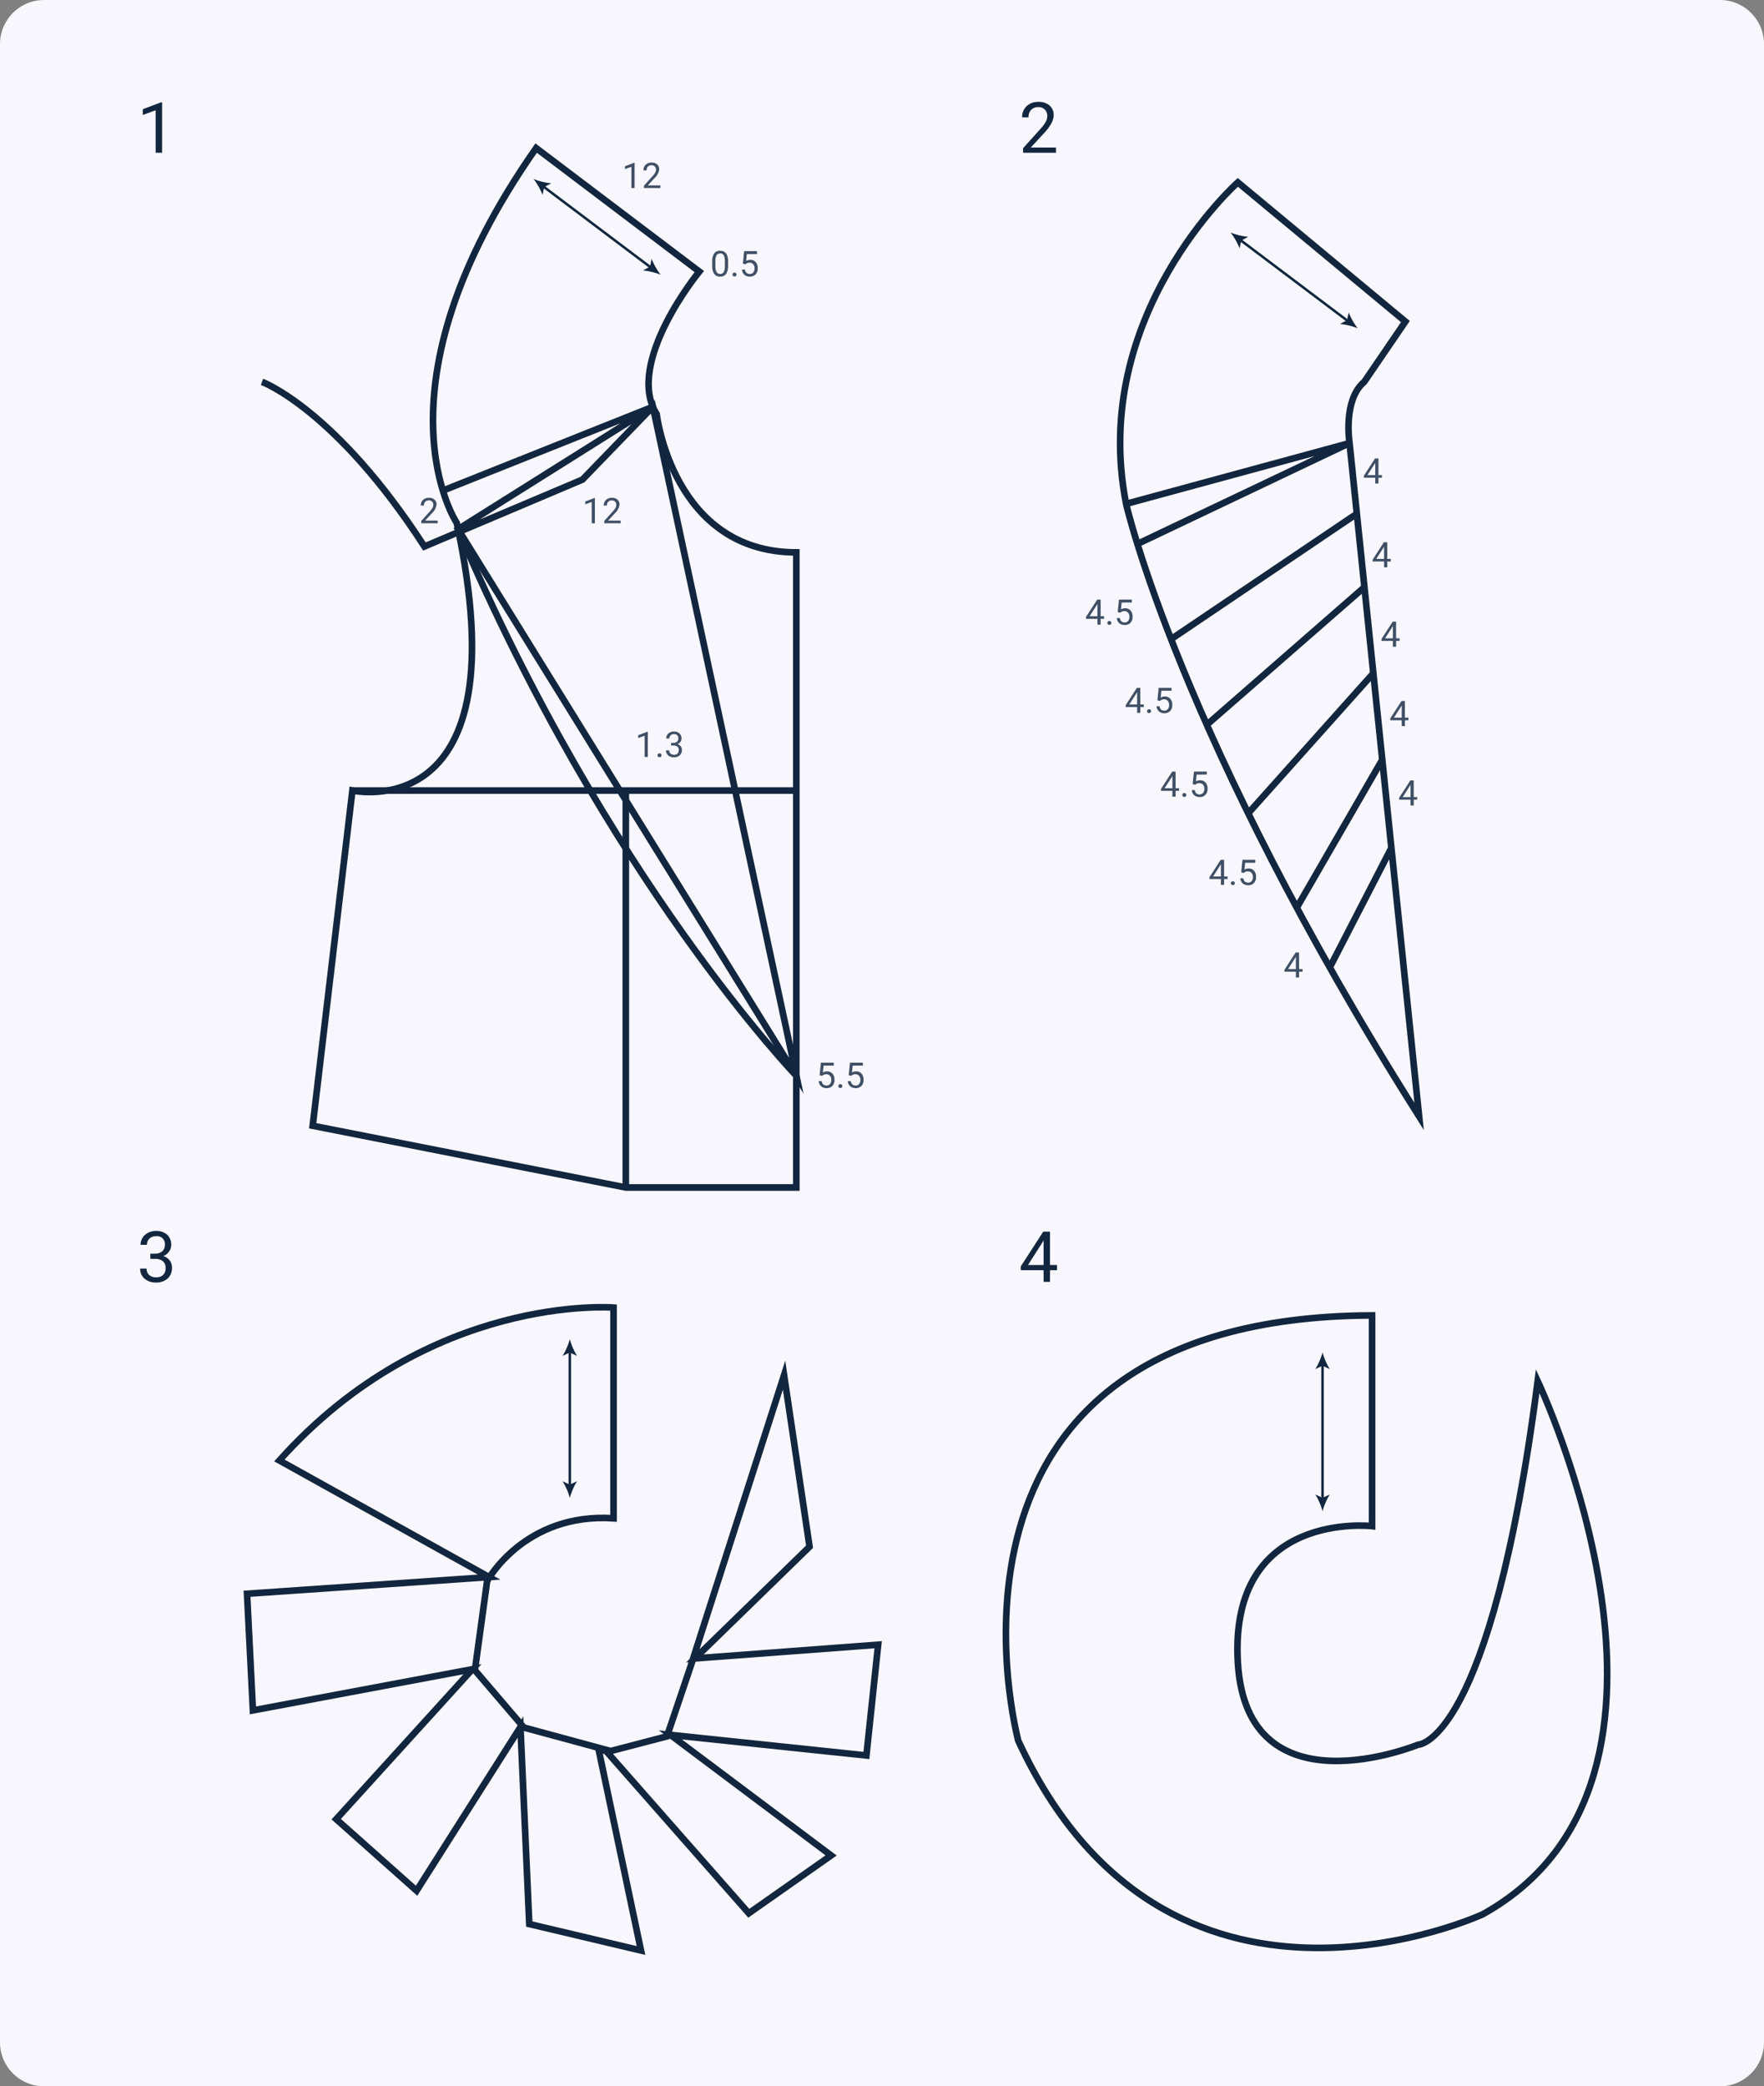 <svg xmlns="http://www.w3.org/2000/svg" width="400" height="473.034" viewBox="0 0 400 473.034">
  <rect x="0" y="0" width="400" height="473.034" fill="#808080" stroke="none"/>
  <g id="Grupo_1102537" data-name="Grupo 1102537" transform="translate(-180 -6851.369)">
    <g id="Grupo_1102536" data-name="Grupo 1102536">
      <g id="Grupo_1102535" data-name="Grupo 1102535">
        <path id="Trazado_893357" data-name="Trazado 893357" d="M10,0H390a10,10,0,0,1,10,10V463.034a10,10,0,0,1-10,10H10a10,10,0,0,1-10-10V10A10,10,0,0,1,10,0Z" transform="translate(180 6851.369)" fill="#f8f7fd"/>
        <path id="Trazado_892614" data-name="Trazado 892614" d="M103.08,28.711s-17,20.667-9.667,32.333c0,0,3.667,31.334,31.667,31.334v144H86.413l-71-14,9-76S63.08,155.044,48.08,85.711c0,0-20.333-30.333,18-85Z" transform="translate(235.494 6884.232)" fill="none" stroke="#12263f" stroke-miterlimit="10" stroke-width="1.5"/>
        <path id="Trazado_892615" data-name="Trazado 892615" d="M3.913,53.711S20.58,59.878,40.746,91.044L76.58,75.878,92.549,59.372,125.08,211.044,48.379,87.122l44.17-27.75-47.62,19" transform="translate(235.494 6884.232)" fill="none" stroke="#12263f" stroke-miterlimit="10" stroke-width="1.5"/>
        <path id="Trazado_892616" data-name="Trazado 892616" d="M125.08,211.044s-42.9-44.511-76.7-123.922" transform="translate(235.494 6884.232)" fill="none" stroke="#12263f" stroke-miterlimit="10" stroke-width="1.5"/>
        <path id="Trazado_893380" data-name="Trazado 893380" d="M0,0H100.667" transform="translate(259.907 7030.61)" fill="none" stroke="#12263f" stroke-width="1.5"/>
        <path id="Trazado_893381" data-name="Trazado 893381" d="M0,90V0" transform="translate(321.907 7030.61)" fill="none" stroke="#12263f" stroke-width="1.5"/>
        <path id="Trazado_892617" data-name="Trazado 892617" d="M263.191,40.044l-38-31.556s-33.778,30-25.333,72.889c0,0,12,52.889,66.444,138.889L250.524,67.6s-1.555-9.778,3.334-13.889Z" transform="translate(235.494 6884.232)" fill="none" stroke="#12263f" stroke-miterlimit="10" stroke-width="1.5"/>
        <path id="Trazado_893383" data-name="Trazado 893383" d="M0,27.1,13.972,0" transform="translate(481.532 7043.618)" fill="none" stroke="#12263f" stroke-width="1.5"/>
        <path id="Trazado_893384" data-name="Trazado 893384" d="M19.385,0,0,33.542" transform="translate(474.053 7023.625)" fill="none" stroke="#12263f" stroke-width="1.5"/>
        <path id="Trazado_893382" data-name="Trazado 893382" d="M0,31.746,28.372,0" transform="translate(463.04 7004.025)" fill="none" stroke="#12263f" stroke-width="1.5"/>
        <path id="Trazado_893377" data-name="Trazado 893377" d="M35.738,0,0,31.2" transform="translate(453.656 6984.495)" fill="none" stroke="#12263f" stroke-width="1.5"/>
        <path id="Trazado_893378" data-name="Trazado 893378" d="M0,28.44,42.122,0" transform="translate(445.551 6967.846)" fill="none" stroke="#12263f" stroke-width="1.5"/>
        <path id="Trazado_892618" data-name="Trazado 892618" d="M199.857,81.378,250.524,67.6l-48.1,22.867" transform="translate(235.494 6884.232)" fill="none" stroke="#12263f" stroke-miterlimit="10" stroke-width="1.5"/>
        <path id="Trazado_892619" data-name="Trazado 892619" d="M83.635,329.378V281.6s-41.778-3.333-75.778,34.667l47.556,26.444L.524,346.489l1.333,26.445L51.635,363.6l-30.889,34,18.222,16.222,23.556-37.111,2,44.667,25.333,6L80.3,382.045h1.555L114.3,418.934l18.666-13.112L96.524,378.489l44.444,4.667,2.667-25.111-41.556,3.111,26-25.334L122.3,296.934l-21.111,65.777-5.445,16.111-12.778,3.334L63.3,376.822l-11.111-13L54.968,343.6S63.413,328.045,83.635,329.378Z" transform="translate(235.494 6866.232)" fill="none" stroke="#12263f" stroke-miterlimit="10" stroke-width="1.5"/>
        <path id="Trazado_892620" data-name="Trazado 892620" d="M255.635,283.378v47.778s-32.444-3.778-30.444,30.889,40.888,18.666,40.888,18.666,16.445,0,27.112-82.444c0,0,42.666,90.222-12.445,120.889,0,0-71.778,33.333-105.333-39.334C175.413,379.822,149.413,283.822,255.635,283.378Z" transform="translate(235.494 6866.232)" fill="none" stroke="#12263f" stroke-miterlimit="10" stroke-width="1.5"/>
        <path id="Trazado_893387" data-name="Trazado 893387" d="M0,0H.573V30.657H0Z" transform="translate(308.922 7157.672)" fill="#12263f"/>
        <path id="Trazado_892503" data-name="Trazado 892503" d="M46.192,17.3a14.814,14.814,0,0,1-1.635,3.784l1.635-.762,1.634.762A14.793,14.793,0,0,1,46.192,17.3" transform="translate(263.017 7137.701)" fill="#12263f"/>
        <path id="Trazado_892504" data-name="Trazado 892504" d="M46.192,196.952a14.814,14.814,0,0,0-1.635-3.784l1.635.762,1.634-.762a14.793,14.793,0,0,0-1.634,3.784" transform="translate(263.017 6994.048)" fill="#12263f"/>
        <path id="Trazado_893388" data-name="Trazado 893388" d="M0,0H.573V30.657H0Z" transform="translate(479.611 7160.672)" fill="#12263f"/>
        <path id="Trazado_892503-2" data-name="Trazado 892503" d="M46.192,17.3a14.814,14.814,0,0,1-1.635,3.784l1.635-.762,1.634.762A14.793,14.793,0,0,1,46.192,17.3" transform="translate(433.706 7140.701)" fill="#12263f"/>
        <path id="Trazado_892504-2" data-name="Trazado 892504" d="M46.192,196.952a14.814,14.814,0,0,0-1.635-3.784l1.635.762,1.634-.762a14.793,14.793,0,0,0-1.634,3.784" transform="translate(433.706 6997.048)" fill="#12263f"/>
        <path id="Trazado_893386" data-name="Trazado 893386" d="M0,0H.573V30.657H0Z" transform="matrix(0.602, -0.799, 0.799, 0.602, 460.994, 6905.947)" fill="#12263f"/>
        <path id="Trazado_892503-3" data-name="Trazado 892503" d="M46.192,17.3a14.814,14.814,0,0,1-1.635,3.784l1.635-.762,1.634.762A14.793,14.793,0,0,1,46.192,17.3" transform="matrix(0.602, -0.799, 0.799, 0.602, 417.417, 6930.59)" fill="#12263f"/>
        <path id="Trazado_892504-3" data-name="Trazado 892504" d="M46.192,196.952a14.814,14.814,0,0,0-1.635-3.784l1.635.762,1.634-.762a14.793,14.793,0,0,0-1.634,3.784" transform="matrix(0.602, -0.799, 0.799, 0.602, 302.691, 6844.138)" fill="#12263f"/>
        <path id="Trazado_893385" data-name="Trazado 893385" d="M0,0H.573V30.657H0Z" transform="matrix(0.602, -0.799, 0.799, 0.602, 302.936, 6893.81)" fill="#12263f"/>
        <path id="Trazado_892503-4" data-name="Trazado 892503" d="M46.192,17.3a14.814,14.814,0,0,1-1.635,3.784l1.635-.762,1.634.762A14.793,14.793,0,0,1,46.192,17.3" transform="matrix(0.602, -0.799, 0.799, 0.602, 259.36, 6918.452)" fill="#12263f"/>
        <path id="Trazado_892504-4" data-name="Trazado 892504" d="M46.192,196.952a14.814,14.814,0,0,0-1.635-3.784l1.635.762,1.634-.762a14.793,14.793,0,0,0-1.634,3.784" transform="matrix(0.602, -0.799, 0.799, 0.602, 144.634, 6832)" fill="#12263f"/>
        <path id="Trazado_893375" data-name="Trazado 893375" d="M5.7,0H4.242V-9.633L1.328-8.562V-9.875L5.469-11.43H5.7Z" transform="translate(211.051 6886)" fill="#12263f"/>
        <path id="Trazado_893363" data-name="Trazado 893363" d="M3.047-6.391H4.133A2.387,2.387,0,0,0,5.742-6.93a1.8,1.8,0,0,0,.586-1.414,1.764,1.764,0,0,0-1.992-2,2.072,2.072,0,0,0-1.5.535,1.873,1.873,0,0,0-.559,1.418H.836a2.9,2.9,0,0,1,.988-2.246,3.6,3.6,0,0,1,2.512-.895,3.558,3.558,0,0,1,2.523.852,3.076,3.076,0,0,1,.914,2.367,2.5,2.5,0,0,1-.48,1.438A2.9,2.9,0,0,1,5.984-5.836a2.8,2.8,0,0,1,1.449.984,2.734,2.734,0,0,1,.512,1.68,3.1,3.1,0,0,1-1,2.43,3.745,3.745,0,0,1-2.6.9A3.844,3.844,0,0,1,1.738-.711,2.877,2.877,0,0,1,.734-3H2.188a1.859,1.859,0,0,0,.586,1.438,2.229,2.229,0,0,0,1.57.539,2.187,2.187,0,0,0,1.6-.547A2.108,2.108,0,0,0,6.5-3.141a1.912,1.912,0,0,0-.609-1.523,2.655,2.655,0,0,0-1.758-.547H3.047Z" transform="translate(211.051 7142)" fill="#12263f"/>
        <path id="Trazado_893379" data-name="Trazado 893379" d="M8.4,0H.945V-1.039L4.883-5.414A9.354,9.354,0,0,0,6.09-7.027a2.693,2.693,0,0,0,.332-1.285,2.041,2.041,0,0,0-.539-1.461,1.885,1.885,0,0,0-1.437-.57A2.232,2.232,0,0,0,2.77-9.73a2.343,2.343,0,0,0-.6,1.707H.727a3.355,3.355,0,0,1,1.012-2.539,3.751,3.751,0,0,1,2.707-.969,3.6,3.6,0,0,1,2.508.832,2.838,2.838,0,0,1,.922,2.215q0,1.68-2.141,4L2.688-1.18H8.4Z" transform="translate(411.051 6886)" fill="#12263f"/>
        <path id="Trazado_893364" data-name="Trazado 893364" d="M7.047-3.82H8.625v1.18H7.047V0H5.594V-2.641H.414v-.852l5.094-7.883H7.047Zm-4.992,0H5.594V-9.4l-.172.313Z" transform="translate(411.051 7142)" fill="#12263f"/>
        <path id="Trazado_893376" data-name="Trazado 893376" d="M2.848,0H2.121V-4.816L.664-4.281v-.656l2.07-.777h.113ZM8.691,0H4.965V-.52L6.934-2.707a4.677,4.677,0,0,0,.6-.807A1.346,1.346,0,0,0,7.7-4.156a1.02,1.02,0,0,0-.27-.73.942.942,0,0,0-.719-.285,1.116,1.116,0,0,0-.838.307,1.171,1.171,0,0,0-.3.854H4.855a1.677,1.677,0,0,1,.506-1.27,1.875,1.875,0,0,1,1.354-.484,1.8,1.8,0,0,1,1.254.416A1.419,1.419,0,0,1,8.43-4.242a3.253,3.253,0,0,1-1.07,2L5.836-.59H8.691Z" transform="translate(321.051 6894)" fill="#12263f" opacity="0.8"/>
        <path id="Trazado_893359" data-name="Trazado 893359" d="M2.848,0H2.121V-4.816L.664-4.281v-.656l2.07-.777h.113ZM8.691,0H4.965V-.52L6.934-2.707a4.677,4.677,0,0,0,.6-.807A1.346,1.346,0,0,0,7.7-4.156a1.02,1.02,0,0,0-.27-.73.942.942,0,0,0-.719-.285,1.116,1.116,0,0,0-.838.307,1.171,1.171,0,0,0-.3.854H4.855a1.677,1.677,0,0,1,.506-1.27,1.875,1.875,0,0,1,1.354-.484,1.8,1.8,0,0,1,1.254.416A1.419,1.419,0,0,1,8.43-4.242a3.253,3.253,0,0,1-1.07,2L5.836-.59H8.691Z" transform="translate(312.051 6970)" fill="#12263f" opacity="0.8"/>
        <path id="Trazado_893360" data-name="Trazado 893360" d="M2.848,0H2.121V-4.816L.664-4.281v-.656l2.07-.777h.113ZM5.055-.379a.453.453,0,0,1,.111-.312A.424.424,0,0,1,5.5-.816a.437.437,0,0,1,.338.125.443.443,0,0,1,.115.313.419.419,0,0,1-.115.3A.445.445,0,0,1,5.5.043a.432.432,0,0,1-.334-.121A.428.428,0,0,1,5.055-.379ZM8.121-3.2h.543a1.193,1.193,0,0,0,.8-.27.9.9,0,0,0,.293-.707.882.882,0,0,0-1-1,1.036,1.036,0,0,0-.748.268.936.936,0,0,0-.279.709H7.016A1.451,1.451,0,0,1,7.51-5.318a1.8,1.8,0,0,1,1.256-.447,1.779,1.779,0,0,1,1.262.426,1.538,1.538,0,0,1,.457,1.184,1.248,1.248,0,0,1-.24.719,1.451,1.451,0,0,1-.654.52,1.4,1.4,0,0,1,.725.492,1.367,1.367,0,0,1,.256.84,1.551,1.551,0,0,1-.5,1.215,1.872,1.872,0,0,1-1.3.449,1.922,1.922,0,0,1-1.3-.434,1.438,1.438,0,0,1-.5-1.145h.727a.93.93,0,0,0,.293.719,1.114,1.114,0,0,0,.785.27,1.093,1.093,0,0,0,.8-.273,1.054,1.054,0,0,0,.277-.785.956.956,0,0,0-.3-.762,1.328,1.328,0,0,0-.879-.273H8.121Z" transform="translate(324.051 7023)" fill="#12263f" opacity="0.8"/>
        <path id="Trazado_893362" data-name="Trazado 893362" d="M.8-2.852l.289-2.836H4.008v.668h-2.3L1.535-3.469a1.835,1.835,0,0,1,.949-.246A1.569,1.569,0,0,1,3.719-3.2a2.013,2.013,0,0,1,.457,1.389A1.943,1.943,0,0,1,3.7-.428,1.73,1.73,0,0,1,2.375.078,1.8,1.8,0,0,1,1.145-.34,1.668,1.668,0,0,1,.6-1.5h.684a1.148,1.148,0,0,0,.348.736,1.081,1.081,0,0,0,.742.248.975.975,0,0,0,.791-.344A1.437,1.437,0,0,0,3.453-1.8a1.319,1.319,0,0,0-.311-.916,1.056,1.056,0,0,0-.826-.346,1.191,1.191,0,0,0-.742.207L1.383-2.7ZM5.055-.379a.453.453,0,0,1,.111-.312A.424.424,0,0,1,5.5-.816a.437.437,0,0,1,.338.125.443.443,0,0,1,.115.313.419.419,0,0,1-.115.3A.445.445,0,0,1,5.5.043a.432.432,0,0,1-.334-.121A.428.428,0,0,1,5.055-.379ZM7.4-2.852l.289-2.836h2.914v.668H8.3L8.133-3.469a1.835,1.835,0,0,1,.949-.246,1.569,1.569,0,0,1,1.234.514,2.013,2.013,0,0,1,.457,1.389A1.943,1.943,0,0,1,10.3-.428,1.73,1.73,0,0,1,8.973.078,1.8,1.8,0,0,1,7.742-.34,1.668,1.668,0,0,1,7.2-1.5h.684A1.148,1.148,0,0,0,8.23-.76a1.081,1.081,0,0,0,.742.248.975.975,0,0,0,.791-.344,1.437,1.437,0,0,0,.287-.949,1.319,1.319,0,0,0-.311-.916,1.056,1.056,0,0,0-.826-.346,1.191,1.191,0,0,0-.742.207L7.98-2.7Z" transform="translate(365.051 7098)" fill="#12263f" opacity="0.8"/>
        <path id="Trazado_893358" data-name="Trazado 893358" d="M4.2,0H.473V-.52L2.441-2.707a4.677,4.677,0,0,0,.6-.807,1.346,1.346,0,0,0,.166-.643,1.02,1.02,0,0,0-.27-.73.942.942,0,0,0-.719-.285,1.116,1.116,0,0,0-.838.307,1.171,1.171,0,0,0-.3.854H.363a1.677,1.677,0,0,1,.506-1.27,1.875,1.875,0,0,1,1.354-.484,1.8,1.8,0,0,1,1.254.416,1.419,1.419,0,0,1,.461,1.107,3.253,3.253,0,0,1-1.07,2L1.344-.59H4.2Z" transform="translate(275.051 6970)" fill="#12263f" opacity="0.8"/>
        <path id="Trazado_893361" data-name="Trazado 893361" d="M4.039-2.426A3.305,3.305,0,0,1,3.605-.539,1.542,1.542,0,0,1,2.25.078,1.553,1.553,0,0,1,.9-.525a3.137,3.137,0,0,1-.453-1.8v-.965A3.232,3.232,0,0,1,.883-5.156a1.554,1.554,0,0,1,1.359-.609,1.568,1.568,0,0,1,1.352.588,3.119,3.119,0,0,1,.445,1.814Zm-.723-.988a2.648,2.648,0,0,0-.258-1.338.887.887,0,0,0-.816-.42.876.876,0,0,0-.809.418,2.585,2.585,0,0,0-.262,1.285v1.156A2.69,2.69,0,0,0,1.439-.951a.886.886,0,0,0,.811.439.874.874,0,0,0,.795-.414,2.593,2.593,0,0,0,.271-1.3ZM5.055-.379a.453.453,0,0,1,.111-.312A.424.424,0,0,1,5.5-.816a.437.437,0,0,1,.338.125.443.443,0,0,1,.115.313.419.419,0,0,1-.115.3A.445.445,0,0,1,5.5.043a.432.432,0,0,1-.334-.121A.428.428,0,0,1,5.055-.379ZM7.4-2.852l.289-2.836h2.914v.668H8.3L8.133-3.469a1.835,1.835,0,0,1,.949-.246,1.569,1.569,0,0,1,1.234.514,2.013,2.013,0,0,1,.457,1.389A1.943,1.943,0,0,1,10.3-.428,1.73,1.73,0,0,1,8.973.078,1.8,1.8,0,0,1,7.742-.34,1.668,1.668,0,0,1,7.2-1.5h.684A1.148,1.148,0,0,0,8.23-.76a1.081,1.081,0,0,0,.742.248.975.975,0,0,0,.791-.344,1.437,1.437,0,0,0,.287-.949,1.319,1.319,0,0,0-.311-.916,1.056,1.056,0,0,0-.826-.346,1.191,1.191,0,0,0-.742.207L7.98-2.7Z" transform="translate(341.051 6914)" fill="#12263f" opacity="0.8"/>
        <path id="Trazado_893370" data-name="Trazado 893370" d="M3.523-1.91h.789v.59H3.523V0H2.8V-1.32H.207v-.426L2.754-5.687h.77Zm-2.5,0H2.8V-4.7l-.086.156Z" transform="translate(489.051 6961)" fill="#12263f" opacity="0.8"/>
        <path id="Trazado_893365" data-name="Trazado 893365" d="M3.523-1.91h.789v.59H3.523V0H2.8V-1.32H.207v-.426L2.754-5.687h.77Zm-2.5,0H2.8V-4.7l-.086.156ZM5.055-.379a.453.453,0,0,1,.111-.312A.424.424,0,0,1,5.5-.816a.437.437,0,0,1,.338.125.443.443,0,0,1,.115.313.419.419,0,0,1-.115.3A.445.445,0,0,1,5.5.043a.432.432,0,0,1-.334-.121A.428.428,0,0,1,5.055-.379ZM7.4-2.852l.289-2.836h2.914v.668H8.3L8.133-3.469a1.835,1.835,0,0,1,.949-.246,1.569,1.569,0,0,1,1.234.514,2.013,2.013,0,0,1,.457,1.389A1.943,1.943,0,0,1,10.3-.428,1.73,1.73,0,0,1,8.973.078,1.8,1.8,0,0,1,7.742-.34,1.668,1.668,0,0,1,7.2-1.5h.684A1.148,1.148,0,0,0,8.23-.76a1.081,1.081,0,0,0,.742.248.975.975,0,0,0,.791-.344,1.437,1.437,0,0,0,.287-.949,1.319,1.319,0,0,0-.311-.916,1.056,1.056,0,0,0-.826-.346,1.191,1.191,0,0,0-.742.207L7.98-2.7Z" transform="translate(426.051 6993)" fill="#12263f" opacity="0.8"/>
        <path id="Trazado_893366" data-name="Trazado 893366" d="M3.523-1.91h.789v.59H3.523V0H2.8V-1.32H.207v-.426L2.754-5.687h.77Zm-2.5,0H2.8V-4.7l-.086.156ZM5.055-.379a.453.453,0,0,1,.111-.312A.424.424,0,0,1,5.5-.816a.437.437,0,0,1,.338.125.443.443,0,0,1,.115.313.419.419,0,0,1-.115.3A.445.445,0,0,1,5.5.043a.432.432,0,0,1-.334-.121A.428.428,0,0,1,5.055-.379ZM7.4-2.852l.289-2.836h2.914v.668H8.3L8.133-3.469a1.835,1.835,0,0,1,.949-.246,1.569,1.569,0,0,1,1.234.514,2.013,2.013,0,0,1,.457,1.389A1.943,1.943,0,0,1,10.3-.428,1.73,1.73,0,0,1,8.973.078,1.8,1.8,0,0,1,7.742-.34,1.668,1.668,0,0,1,7.2-1.5h.684A1.148,1.148,0,0,0,8.23-.76a1.081,1.081,0,0,0,.742.248.975.975,0,0,0,.791-.344,1.437,1.437,0,0,0,.287-.949,1.319,1.319,0,0,0-.311-.916,1.056,1.056,0,0,0-.826-.346,1.191,1.191,0,0,0-.742.207L7.98-2.7Z" transform="translate(435.051 7013)" fill="#12263f" opacity="0.8"/>
        <path id="Trazado_893367" data-name="Trazado 893367" d="M3.523-1.91h.789v.59H3.523V0H2.8V-1.32H.207v-.426L2.754-5.687h.77Zm-2.5,0H2.8V-4.7l-.086.156ZM5.055-.379a.453.453,0,0,1,.111-.312A.424.424,0,0,1,5.5-.816a.437.437,0,0,1,.338.125.443.443,0,0,1,.115.313.419.419,0,0,1-.115.3A.445.445,0,0,1,5.5.043a.432.432,0,0,1-.334-.121A.428.428,0,0,1,5.055-.379ZM7.4-2.852l.289-2.836h2.914v.668H8.3L8.133-3.469a1.835,1.835,0,0,1,.949-.246,1.569,1.569,0,0,1,1.234.514,2.013,2.013,0,0,1,.457,1.389A1.943,1.943,0,0,1,10.3-.428,1.73,1.73,0,0,1,8.973.078,1.8,1.8,0,0,1,7.742-.34,1.668,1.668,0,0,1,7.2-1.5h.684A1.148,1.148,0,0,0,8.23-.76a1.081,1.081,0,0,0,.742.248.975.975,0,0,0,.791-.344,1.437,1.437,0,0,0,.287-.949,1.319,1.319,0,0,0-.311-.916,1.056,1.056,0,0,0-.826-.346,1.191,1.191,0,0,0-.742.207L7.98-2.7Z" transform="translate(443.051 7032)" fill="#12263f" opacity="0.8"/>
        <path id="Trazado_893368" data-name="Trazado 893368" d="M3.523-1.91h.789v.59H3.523V0H2.8V-1.32H.207v-.426L2.754-5.687h.77Zm-2.5,0H2.8V-4.7l-.086.156ZM5.055-.379a.453.453,0,0,1,.111-.312A.424.424,0,0,1,5.5-.816a.437.437,0,0,1,.338.125.443.443,0,0,1,.115.313.419.419,0,0,1-.115.3A.445.445,0,0,1,5.5.043a.432.432,0,0,1-.334-.121A.428.428,0,0,1,5.055-.379ZM7.4-2.852l.289-2.836h2.914v.668H8.3L8.133-3.469a1.835,1.835,0,0,1,.949-.246,1.569,1.569,0,0,1,1.234.514,2.013,2.013,0,0,1,.457,1.389A1.943,1.943,0,0,1,10.3-.428,1.73,1.73,0,0,1,8.973.078,1.8,1.8,0,0,1,7.742-.34,1.668,1.668,0,0,1,7.2-1.5h.684A1.148,1.148,0,0,0,8.23-.76a1.081,1.081,0,0,0,.742.248.975.975,0,0,0,.791-.344,1.437,1.437,0,0,0,.287-.949,1.319,1.319,0,0,0-.311-.916,1.056,1.056,0,0,0-.826-.346,1.191,1.191,0,0,0-.742.207L7.98-2.7Z" transform="translate(454.051 7052)" fill="#12263f" opacity="0.8"/>
        <path id="Trazado_893369" data-name="Trazado 893369" d="M3.523-1.91h.789v.59H3.523V0H2.8V-1.32H.207v-.426L2.754-5.687h.77Zm-2.5,0H2.8V-4.7l-.086.156Z" transform="translate(471.051 7073)" fill="#12263f" opacity="0.8"/>
        <path id="Trazado_893371" data-name="Trazado 893371" d="M3.523-1.91h.789v.59H3.523V0H2.8V-1.32H.207v-.426L2.754-5.687h.77Zm-2.5,0H2.8V-4.7l-.086.156Z" transform="translate(491.051 6980)" fill="#12263f" opacity="0.8"/>
        <path id="Trazado_893372" data-name="Trazado 893372" d="M3.523-1.91h.789v.59H3.523V0H2.8V-1.32H.207v-.426L2.754-5.687h.77Zm-2.5,0H2.8V-4.7l-.086.156Z" transform="translate(493.051 6998)" fill="#12263f" opacity="0.8"/>
        <path id="Trazado_893374" data-name="Trazado 893374" d="M3.523-1.91h.789v.59H3.523V0H2.8V-1.32H.207v-.426L2.754-5.687h.77Zm-2.5,0H2.8V-4.7l-.086.156Z" transform="translate(497.051 7034)" fill="#12263f" opacity="0.8"/>
        <path id="Trazado_893373" data-name="Trazado 893373" d="M3.523-1.91h.789v.59H3.523V0H2.8V-1.32H.207v-.426L2.754-5.687h.77Zm-2.5,0H2.8V-4.7l-.086.156Z" transform="translate(495.051 7016)" fill="#12263f" opacity="0.8"/>
      </g>
    </g>
  </g>
</svg>
